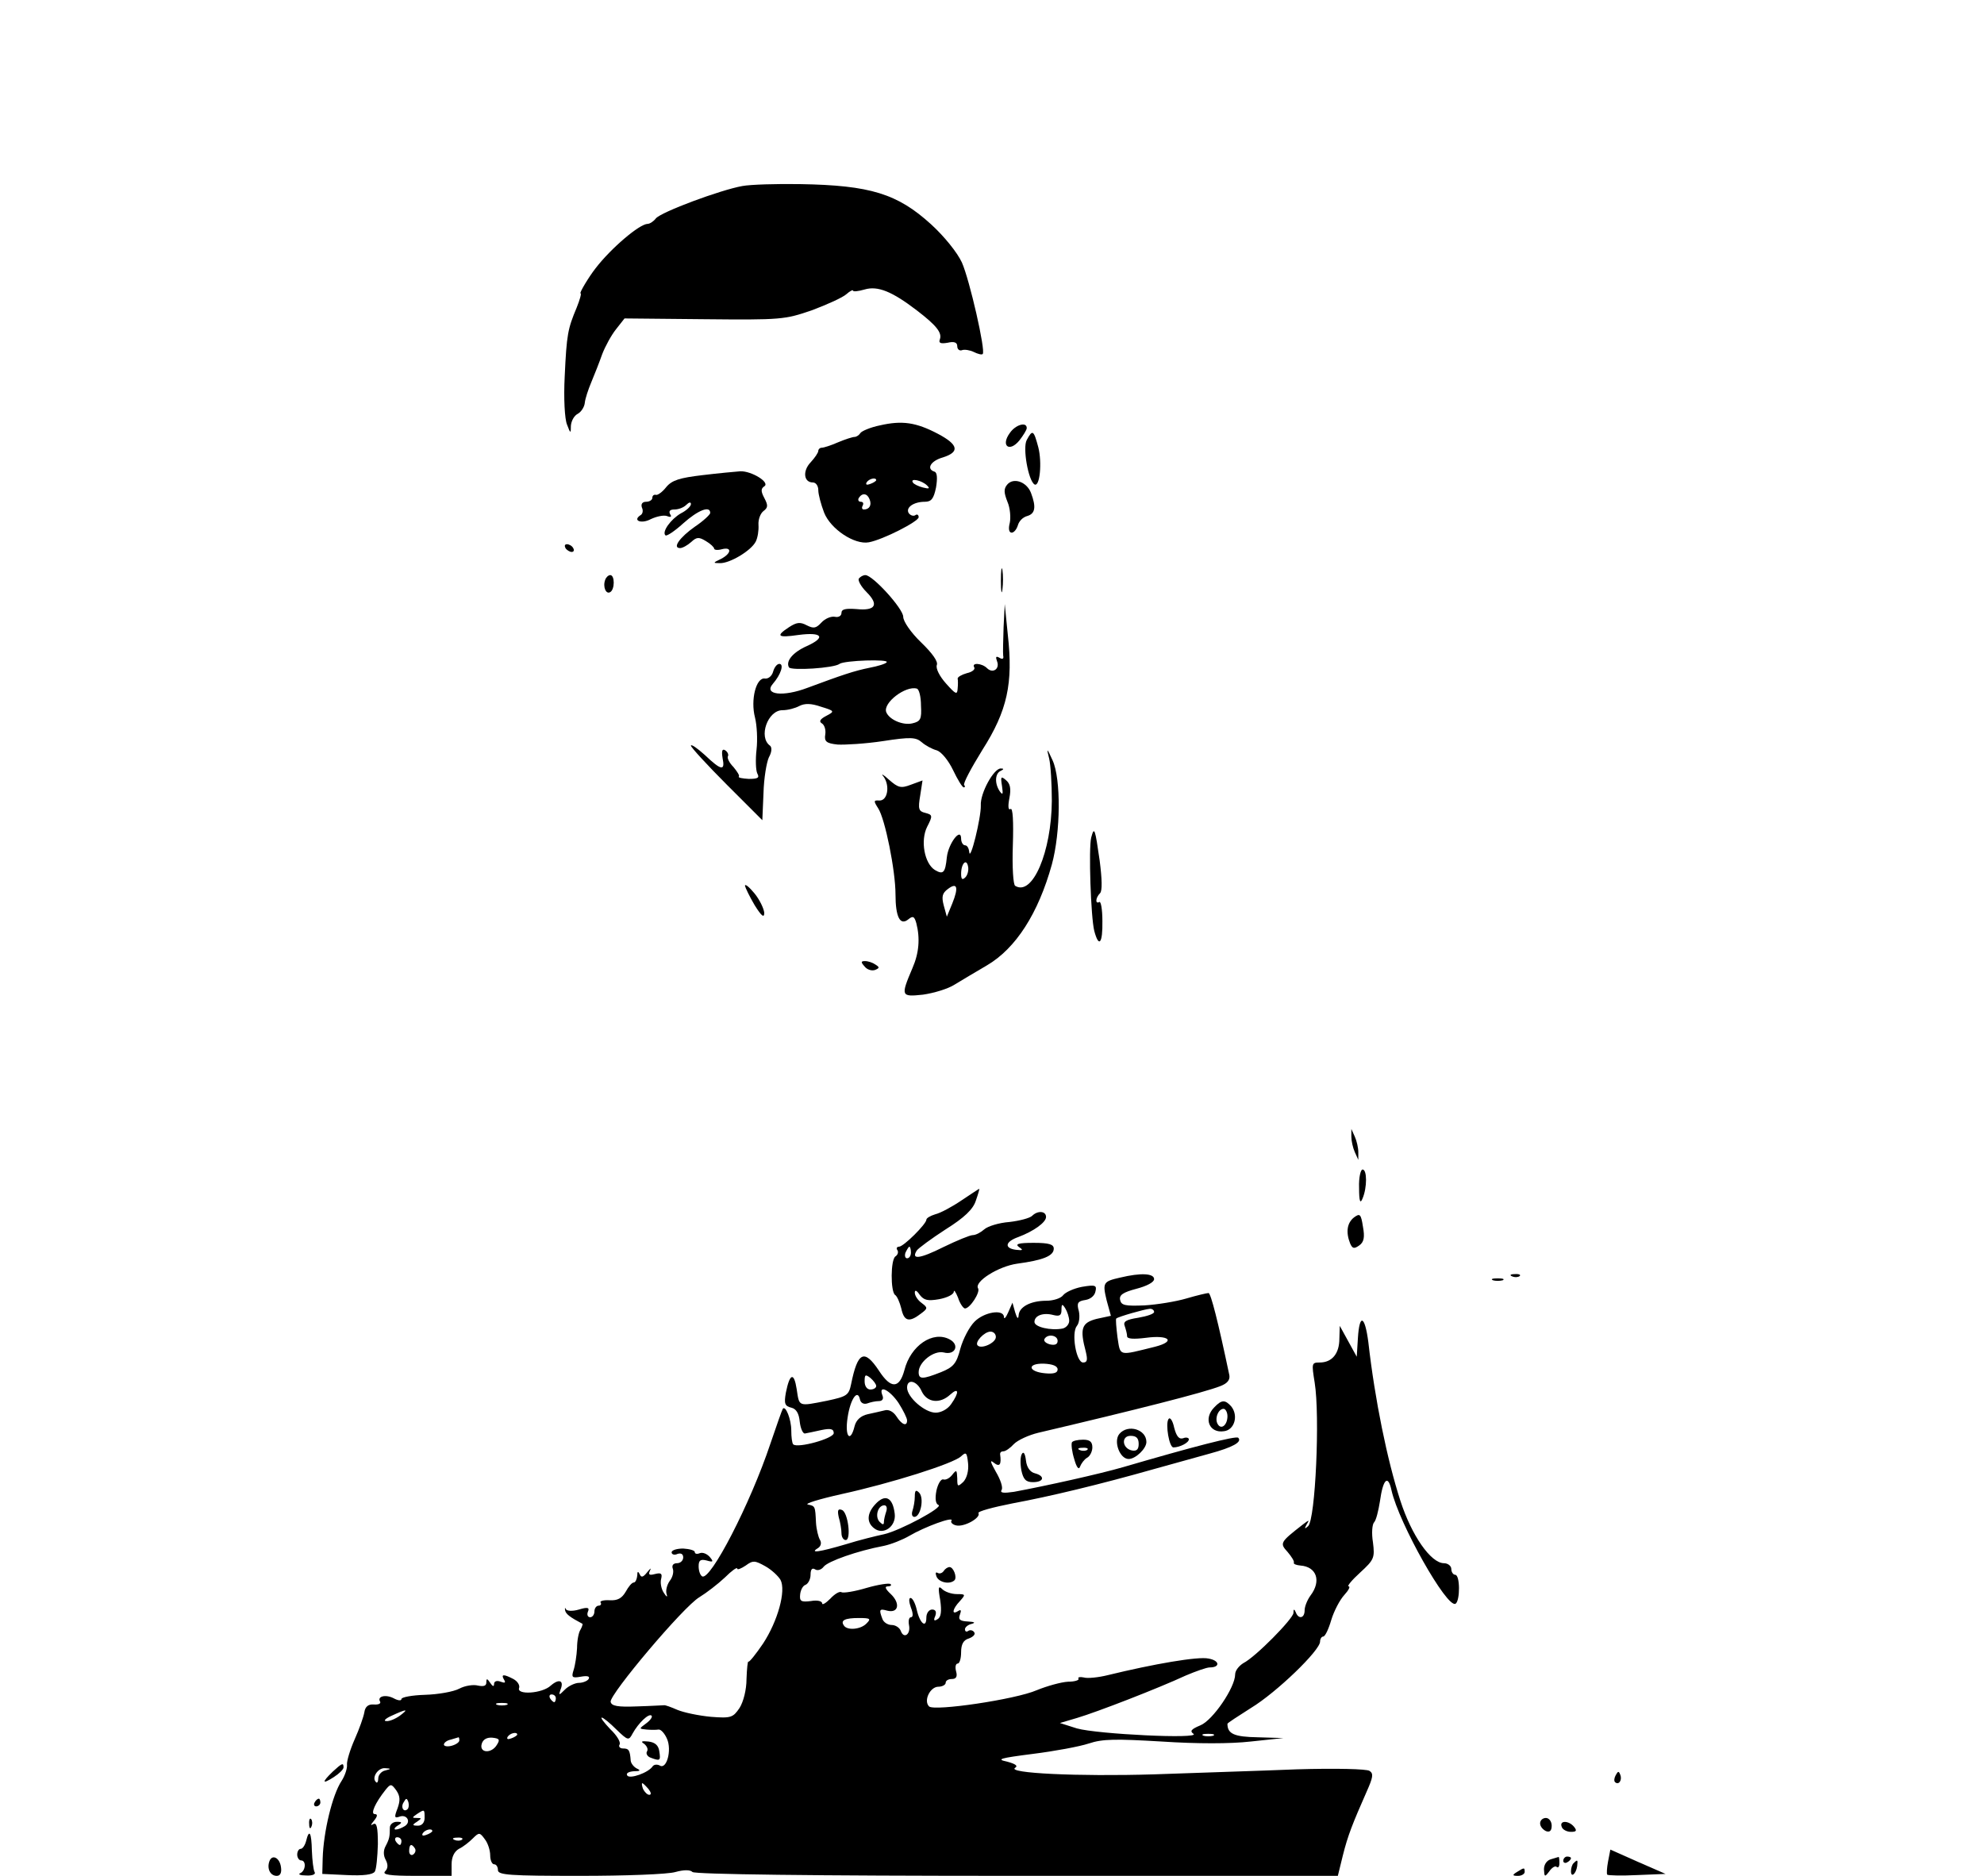 <?xml version="1.0" standalone="no"?>
<!DOCTYPE svg PUBLIC "-//W3C//DTD SVG 20010904//EN"
 "http://www.w3.org/TR/2001/REC-SVG-20010904/DTD/svg10.dtd">
<svg version="1.0" xmlns="http://www.w3.org/2000/svg"
 width="514pt" height="486pt" viewBox="0 0 514 486"
 preserveAspectRatio="xMidYMid meet">

<g transform="translate(0,486) scale(0.1,-0.1)"
fill="#000000" stroke="none">
<path d="M1923 4378 c-56 -10 -210 -67 -224 -84 -6 -8 -16 -14 -21 -14 -21 0
-95 -63 -135 -115 -18 -23 -43 -65 -39 -65 3 0 -2 -17 -10 -37 -23 -55 -26
-69 -31 -178 -3 -57 0 -111 6 -125 9 -24 10 -24 10 -3 1 12 8 26 18 31 9 5 17
18 18 28 1 11 9 35 17 54 8 19 21 52 28 72 8 21 24 50 36 65 l22 28 206 -2
c200 -2 209 -1 279 23 40 15 80 33 90 42 9 8 17 12 17 9 0 -3 13 -2 30 3 34
10 71 -5 135 -54 51 -39 66 -58 60 -75 -4 -10 2 -12 20 -9 17 4 25 1 25 -9 0
-8 6 -13 13 -10 6 2 20 0 30 -5 10 -5 21 -8 23 -5 8 8 -34 192 -54 237 -12 26
-46 68 -80 99 -87 79 -157 101 -339 104 -61 1 -129 -1 -150 -5z"/>
<path d="M2280 3758 c-25 -5 -48 -15 -51 -20 -3 -5 -10 -10 -15 -10 -5 0 -24
-6 -43 -14 -18 -8 -37 -14 -42 -14 -5 0 -9 -4 -9 -8 0 -5 -9 -18 -20 -30 -21
-22 -18 -52 6 -52 8 0 14 -9 14 -20 0 -11 7 -37 15 -58 17 -43 79 -84 116 -77
37 7 129 54 129 65 0 6 -4 9 -9 5 -5 -3 -13 0 -17 6 -8 14 13 29 42 29 17 0
23 8 29 37 4 24 3 39 -4 41 -22 7 -10 28 22 37 44 14 40 33 -13 61 -57 30 -93
35 -150 22z m-10 -142 c0 -2 -7 -7 -16 -10 -8 -3 -12 -2 -9 4 6 10 25 14 25 6z
m132 -14 c8 -8 5 -9 -11 -5 -12 3 -24 9 -26 13 -8 12 23 6 37 -8z m-149 -36
c6 -15 -1 -26 -15 -26 -5 0 -6 5 -3 10 3 6 1 10 -5 10 -6 0 -8 5 -5 10 9 14
22 12 28 -4z"/>
<path d="M2616 3738 c-24 -33 -1 -51 25 -19 10 13 19 27 19 32 0 17 -29 9 -44
-13z"/>
<path d="M2660 3720 c-11 -20 4 -105 20 -115 14 -8 20 57 10 96 -12 45 -15 47
-30 19z"/>
<path d="M1820 3629 c-59 -7 -79 -13 -94 -31 -10 -13 -23 -22 -27 -20 -5 1 -9
-2 -9 -8 0 -5 -7 -10 -16 -10 -10 0 -14 -6 -11 -15 4 -8 2 -17 -4 -20 -21 -14
3 -23 27 -10 15 7 33 11 42 8 10 -4 13 -2 8 5 -4 8 0 12 11 12 11 0 24 5 31
12 7 7 12 8 12 2 0 -6 -12 -17 -26 -24 -26 -15 -50 -48 -40 -57 3 -3 24 11 46
31 38 34 70 47 70 27 0 -4 -18 -21 -39 -35 -40 -28 -60 -56 -39 -56 6 0 19 7
29 16 14 13 20 13 38 2 12 -7 21 -16 21 -19 0 -4 9 -5 20 -2 27 7 25 -11 -2
-25 -21 -10 -22 -11 -3 -11 25 -1 81 32 93 56 5 10 8 29 7 43 -1 14 5 30 13
36 12 9 12 15 2 34 -9 17 -9 24 0 30 16 10 -33 40 -62 39 -13 -1 -57 -5 -98
-10z"/>
<path d="M2609 3604 c-9 -11 -8 -21 1 -44 7 -16 9 -41 6 -55 -4 -15 -2 -25 5
-25 6 0 13 9 16 19 3 11 13 21 24 24 21 6 24 23 10 60 -11 29 -46 41 -62 21z"/>
<path d="M1465 3440 c3 -5 11 -10 16 -10 6 0 7 5 4 10 -3 6 -11 10 -16 10 -6
0 -7 -4 -4 -10z"/>
<path d="M2593 3355 c0 -27 2 -38 4 -22 2 15 2 37 0 50 -2 12 -4 0 -4 -28z"/>
<path d="M1568 3358 c-7 -18 2 -39 13 -32 12 7 12 44 0 44 -5 0 -11 -6 -13
-12z"/>
<path d="M2225 3361 c-3 -5 6 -21 20 -35 33 -33 23 -49 -26 -44 -28 2 -39 0
-39 -10 0 -8 -8 -12 -17 -10 -10 2 -26 -5 -35 -15 -14 -15 -20 -16 -38 -7 -17
9 -26 8 -46 -5 -35 -23 -30 -28 25 -20 61 8 72 -6 21 -29 -36 -16 -55 -39 -46
-55 6 -9 117 -2 131 9 12 9 131 13 122 4 -3 -4 -23 -10 -44 -14 -40 -8 -72
-19 -161 -52 -63 -24 -114 -18 -90 10 21 24 30 52 17 52 -6 0 -13 -9 -16 -20
-3 -11 -12 -19 -21 -18 -23 4 -38 -55 -26 -101 5 -20 7 -57 4 -83 -3 -26 -2
-54 2 -62 6 -11 2 -14 -22 -14 -17 1 -28 3 -26 6 3 2 -4 13 -14 25 -11 11 -17
24 -14 28 2 4 -1 11 -7 15 -8 5 -10 -1 -7 -20 7 -34 -3 -33 -46 8 -20 18 -36
29 -36 24 0 -4 42 -50 93 -101 l92 -92 3 70 c1 39 8 80 14 93 8 14 8 26 3 30
-31 22 -6 92 32 92 14 0 33 5 44 11 14 7 30 7 56 -2 36 -11 36 -12 13 -24 -15
-8 -19 -14 -11 -19 7 -4 11 -17 9 -29 -3 -18 3 -23 32 -26 19 -1 72 2 118 9
71 11 85 10 100 -3 9 -8 27 -18 39 -21 12 -4 30 -26 42 -51 12 -25 24 -45 28
-45 3 0 4 3 1 6 -4 3 18 44 47 91 65 102 80 173 66 298 l-8 80 -3 -60 c-1 -33
-2 -66 -1 -74 2 -8 -2 -10 -10 -5 -9 5 -10 2 -6 -9 8 -20 -11 -33 -26 -18 -13
13 -41 15 -33 2 3 -5 -5 -12 -19 -15 -14 -4 -24 -10 -24 -14 1 -4 1 -16 0 -26
-1 -17 -5 -15 -30 13 -17 19 -27 39 -24 48 4 9 -12 31 -41 59 -26 25 -46 54
-46 66 0 21 -79 108 -98 108 -6 0 -13 -4 -17 -9z m161 -329 c2 -35 -1 -41 -22
-46 -24 -6 -60 9 -68 29 -9 24 50 69 79 61 6 -1 11 -21 11 -44z"/>
<path d="M2718 2895 c4 -16 7 -66 7 -110 -1 -132 -50 -248 -95 -220 -5 3 -8
48 -6 105 2 62 0 98 -6 94 -6 -4 -7 7 -3 28 5 25 2 38 -9 47 -13 11 -14 9 -10
-16 3 -21 2 -24 -6 -13 -14 21 -12 47 3 53 8 4 8 6 0 6 -18 1 -54 -64 -52 -96
1 -31 -28 -149 -30 -120 -1 9 -5 17 -11 17 -5 0 -10 8 -10 17 0 31 -33 -12
-37 -48 -4 -40 -9 -46 -31 -33 -27 17 -38 76 -20 112 15 29 14 31 -5 36 -17 4
-19 10 -13 45 l6 39 -30 -11 c-26 -10 -33 -8 -57 13 -15 14 -22 17 -14 8 17
-23 11 -63 -11 -62 -15 1 -15 -1 -3 -20 18 -27 45 -162 45 -223 0 -59 12 -82
33 -65 12 10 16 8 21 -10 10 -39 7 -77 -10 -116 -31 -73 -30 -75 27 -69 28 4
65 15 82 26 18 11 55 33 84 50 75 44 133 135 168 261 23 84 24 222 2 270 -15
33 -16 33 -9 5z m-217 -308 c-8 -8 -11 -5 -11 9 0 27 14 41 18 19 2 -9 -1 -22
-7 -28z m-34 -68 l-14 -34 -8 29 c-6 23 -4 32 11 43 24 18 28 4 11 -38z"/>
<path d="M2827 2690 c-7 -27 -1 -207 8 -242 12 -45 22 -32 21 26 0 30 -4 52
-8 49 -11 -6 -10 11 2 23 6 6 5 37 -1 84 -12 84 -14 90 -22 60z"/>
<path d="M1930 2565 c1 -5 12 -28 25 -50 18 -29 25 -34 25 -20 -1 11 -12 34
-25 50 -14 17 -25 26 -25 20z"/>
<path d="M2240 2356 c6 -8 18 -12 27 -9 12 5 12 7 1 14 -7 5 -19 9 -27 9 -11
0 -11 -3 -1 -14z"/>
<path d="M3501 1915 c0 -11 4 -29 9 -40 l9 -20 0 20 c0 11 -4 29 -9 40 l-9 20
0 -20z"/>
<path d="M3521 1783 c0 -36 3 -43 9 -28 12 28 12 75 0 75 -5 0 -10 -21 -9 -47z"/>
<path d="M2491 1750 c-25 -17 -55 -33 -68 -36 -13 -4 -23 -10 -23 -14 0 -11
-59 -70 -71 -70 -5 0 -8 -4 -4 -9 3 -5 1 -12 -5 -16 -13 -8 -13 -92 -1 -100 5
-3 12 -19 16 -35 7 -33 20 -37 50 -14 19 14 19 16 3 28 -10 7 -18 19 -18 27 0
8 5 6 13 -6 11 -14 21 -16 50 -11 21 4 37 12 38 19 0 7 5 0 11 -15 5 -16 14
-28 18 -28 13 0 40 42 34 52 -11 17 52 57 101 64 67 9 95 20 95 39 0 11 -12
15 -52 15 -40 0 -49 -3 -38 -11 12 -8 10 -9 -8 -7 -31 4 -28 21 6 33 40 15 72
38 72 52 0 16 -22 17 -36 3 -6 -6 -33 -13 -59 -16 -27 -2 -56 -11 -65 -19 -9
-8 -22 -15 -30 -15 -7 0 -41 -14 -76 -31 -62 -31 -84 -33 -69 -9 4 6 38 31 75
55 48 30 71 52 78 74 6 17 10 31 9 31 -1 0 -22 -14 -46 -30z m-131 -135 c0 -8
-4 -15 -10 -15 -5 0 -7 7 -4 15 4 8 8 15 10 15 2 0 4 -7 4 -15z"/>
<path d="M3508 1706 c-18 -14 -22 -38 -10 -68 6 -13 10 -14 23 -5 13 9 15 22
10 49 -5 33 -8 35 -23 24z"/>
<path d="M2902 1550 c-44 -10 -46 -13 -35 -59 l11 -40 -37 -8 c-39 -10 -44
-25 -28 -85 5 -21 4 -28 -7 -28 -18 0 -31 77 -16 95 6 7 8 24 5 38 -6 21 -3
26 17 29 13 2 24 11 26 22 4 16 0 18 -35 12 -21 -4 -43 -14 -49 -22 -6 -8 -26
-14 -43 -14 -41 0 -71 -16 -72 -38 -1 -11 -4 -8 -9 8 l-7 25 -11 -25 c-6 -14
-11 -19 -11 -12 -1 21 -51 13 -76 -12 -14 -14 -30 -45 -37 -70 -10 -39 -18
-48 -50 -61 -48 -19 -58 -19 -58 0 0 26 39 57 65 51 30 -8 42 20 15 34 -43 23
-101 -16 -117 -80 -13 -48 -35 -49 -66 -1 -38 57 -55 49 -72 -35 -6 -29 -11
-32 -62 -43 -76 -15 -72 -16 -79 30 -7 45 -18 41 -28 -9 -5 -28 -3 -35 14 -39
13 -3 20 -15 22 -37 2 -17 8 -30 13 -30 6 1 25 5 43 9 24 5 32 3 32 -8 0 -14
-94 -40 -105 -29 -3 3 -5 19 -5 36 0 29 -15 66 -22 56 -2 -3 -16 -43 -32 -90
-52 -156 -156 -357 -177 -344 -5 3 -9 14 -9 26 0 16 5 19 21 15 17 -5 18 -3 8
9 -7 8 -18 13 -26 10 -7 -3 -13 -2 -13 3 0 4 -13 8 -30 9 -16 0 -30 -4 -30
-10 0 -5 7 -8 15 -4 9 3 15 0 15 -9 0 -8 -7 -15 -16 -15 -10 0 -14 -6 -11 -14
3 -8 0 -22 -8 -32 -7 -10 -11 -25 -8 -34 3 -9 0 -8 -7 3 -7 10 -10 27 -7 37 3
13 0 16 -16 12 -15 -4 -18 -2 -13 9 4 8 1 6 -7 -4 -11 -14 -16 -15 -20 -5 -4
8 -6 7 -6 -4 -1 -10 -5 -18 -9 -18 -5 0 -14 -11 -21 -24 -10 -17 -21 -23 -41
-22 -16 1 -27 -2 -24 -6 3 -4 0 -8 -5 -8 -6 0 -11 -7 -11 -15 0 -8 -5 -15 -11
-15 -6 0 -9 6 -6 14 5 11 0 13 -23 6 -17 -5 -31 -4 -34 1 -2 5 -3 4 -2 -3 2
-10 13 -18 45 -35 1 -1 -1 -8 -5 -15 -5 -7 -9 -29 -9 -48 -1 -19 -5 -45 -9
-57 -6 -19 -4 -21 19 -17 17 3 24 1 20 -6 -3 -5 -15 -10 -25 -10 -10 0 -27 -8
-36 -17 -16 -16 -17 -16 -12 -1 10 24 -3 30 -25 11 -22 -21 -90 -25 -82 -6 2
7 -4 17 -15 23 -25 13 -33 13 -24 -2 5 -8 2 -9 -9 -5 -10 4 -17 1 -17 -6 0 -8
-4 -6 -10 3 -8 12 -10 12 -10 1 0 -9 -7 -11 -22 -8 -11 3 -33 0 -48 -8 -15 -8
-55 -15 -89 -16 -33 -1 -61 -6 -61 -11 0 -5 -9 -4 -20 2 -21 11 -44 5 -35 -9
2 -5 -5 -8 -17 -7 -14 1 -22 -6 -24 -20 -2 -12 -13 -43 -25 -70 -12 -27 -21
-57 -20 -66 1 -9 -5 -28 -14 -42 -24 -36 -47 -132 -49 -201 l-1 -40 64 -3 c42
-2 67 1 72 9 4 6 7 38 8 71 0 44 -3 57 -12 52 -8 -5 -7 -2 2 9 9 11 10 17 2
17 -12 0 1 29 28 63 13 16 15 16 28 -2 10 -15 10 -26 3 -46 -9 -23 -8 -26 4
-22 20 8 32 -13 15 -24 -8 -5 -18 -9 -24 -9 -5 0 -3 5 5 10 13 8 12 10 -2 10
-10 0 -18 -7 -18 -15 0 -23 -1 -29 -11 -48 -6 -11 -6 -24 0 -35 7 -13 6 -23
-1 -30 -9 -9 11 -12 80 -12 l92 0 0 30 c0 19 7 33 19 40 11 5 27 18 36 27 16
16 18 16 31 -2 8 -10 14 -29 14 -42 0 -13 5 -23 10 -23 6 0 10 -7 10 -15 0
-13 30 -15 213 -15 116 0 228 4 247 10 22 6 38 6 44 0 6 -6 306 -10 841 -10
l831 0 13 53 c13 52 25 82 62 166 16 36 18 46 7 53 -7 5 -88 7 -188 4 -96 -4
-263 -9 -370 -13 -198 -6 -383 3 -360 17 8 5 1 10 -21 16 -29 6 -19 9 67 20
56 7 121 19 145 27 36 12 70 12 189 5 91 -6 177 -6 230 0 l85 9 -66 2 c-62 1
-79 9 -79 35 0 2 28 20 61 41 66 40 179 149 179 172 0 7 4 13 8 13 5 0 14 19
21 43 7 23 22 52 34 65 11 12 16 22 11 22 -5 0 8 16 30 36 36 33 38 38 33 78
-4 24 -2 47 3 52 5 5 11 29 15 54 8 58 21 71 30 29 19 -85 144 -307 166 -294
12 8 12 75 -1 75 -5 0 -10 7 -10 15 0 8 -9 15 -19 15 -34 0 -84 72 -113 162
-34 105 -66 261 -83 411 -9 69 -23 75 -27 10 l-3 -48 -22 40 -22 40 -1 -33 c0
-39 -19 -62 -51 -62 -21 0 -21 -2 -13 -52 14 -86 2 -355 -17 -372 -9 -8 -10
-7 -4 4 8 13 7 13 -10 0 -59 -46 -60 -48 -39 -71 10 -12 18 -24 16 -28 -1 -3
6 -6 17 -7 42 -3 55 -40 26 -78 -8 -11 -15 -28 -15 -38 0 -21 -16 -24 -23 -5
-4 9 -6 9 -6 -2 -1 -15 -98 -114 -130 -130 -11 -7 -21 -19 -21 -29 0 -34 -58
-119 -90 -132 -24 -10 -28 -15 -18 -22 20 -14 -249 -1 -302 14 l-44 14 44 13
c51 15 211 77 282 110 26 11 54 21 62 21 28 0 26 18 -3 23 -27 6 -142 -14
-261 -43 -24 -6 -53 -9 -62 -6 -10 2 -16 1 -14 -3 3 -4 -10 -8 -27 -8 -18 -1
-54 -11 -81 -22 -55 -24 -266 -55 -279 -42 -15 15 3 51 24 51 10 0 19 5 19 10
0 6 7 10 16 10 11 0 15 6 11 20 -3 11 -1 20 4 20 5 0 9 13 9 29 0 21 6 32 20
36 11 4 18 11 14 16 -3 5 -10 7 -15 4 -5 -4 -9 -2 -9 4 0 5 8 12 18 14 10 3 7
5 -10 6 -21 1 -26 5 -21 18 4 11 3 14 -5 9 -17 -11 -15 5 5 26 15 17 15 18 -8
18 -14 0 -31 6 -38 13 -10 10 -11 4 -5 -29 4 -29 2 -44 -7 -49 -9 -6 -11 -3
-6 8 4 11 1 17 -8 17 -8 0 -15 -9 -15 -21 0 -29 -17 -15 -25 21 -4 17 -11 30
-16 30 -5 0 -4 -11 1 -25 6 -15 6 -25 0 -25 -5 0 -7 -9 -5 -20 5 -24 -13 -37
-21 -16 -3 9 -14 16 -24 16 -10 0 -21 7 -24 16 -9 24 -8 27 13 21 29 -7 34 19
9 43 -14 13 -17 20 -8 20 7 0 11 3 7 6 -3 3 -31 -1 -62 -10 -30 -9 -60 -14
-65 -11 -5 3 -18 -5 -29 -17 -12 -12 -21 -17 -21 -12 0 6 -13 9 -29 6 -25 -3
-30 -1 -28 17 1 11 7 23 14 25 7 3 13 15 13 26 0 14 4 19 12 14 6 -4 16 -1 22
7 11 14 87 41 156 54 19 4 49 16 66 26 39 23 117 52 109 39 -3 -4 3 -10 12
-12 21 -5 65 20 58 32 -3 4 37 15 88 25 97 18 226 49 367 89 47 13 112 31 144
40 59 16 85 30 74 41 -5 6 -120 -24 -298 -76 -62 -18 -202 -49 -283 -64 -27
-4 -37 -3 -32 5 4 6 -3 27 -15 47 -14 25 -16 32 -6 24 16 -13 21 -6 17 22 0 4
3 7 9 7 5 0 17 8 27 19 10 10 38 23 63 29 251 59 429 104 472 121 18 7 25 16
23 28 -29 138 -48 213 -54 213 -4 0 -30 -6 -57 -14 -27 -8 -76 -16 -109 -18
-50 -2 -60 0 -63 14 -3 13 8 20 42 29 27 7 46 17 46 25 0 15 -34 17 -88 4z
m-132 -112 c0 -9 -8 -18 -17 -20 -31 -6 -73 4 -73 17 0 17 23 25 49 18 16 -4
21 -1 21 13 0 16 2 17 10 4 5 -8 10 -23 10 -32z m220 23 c0 -5 -18 -11 -41
-15 -32 -5 -40 -10 -35 -22 3 -9 6 -20 6 -26 0 -7 17 -8 49 -4 60 8 78 -9 24
-23 -97 -24 -90 -26 -98 25 -3 25 -5 47 -3 48 6 5 73 24 86 25 6 1 12 -3 12
-8z m-410 -65 c0 -15 -37 -32 -47 -22 -9 8 17 36 33 36 8 0 14 -6 14 -14z
m160 -10 c0 -9 -7 -12 -20 -9 -11 3 -17 9 -14 14 8 14 34 10 34 -5z m0 -74 c0
-9 -10 -12 -32 -10 -45 4 -48 26 -4 25 23 -1 36 -6 36 -15z m-470 -43 c0 -5
-7 -9 -15 -9 -9 0 -15 9 -15 21 0 18 2 19 15 9 8 -7 15 -16 15 -21z m118 -14
c14 -29 47 -33 74 -8 22 20 24 6 2 -25 -9 -13 -26 -22 -40 -22 -28 0 -74 40
-74 65 0 24 26 18 38 -10z m-60 -30 c12 -19 22 -39 22 -45 0 -17 -14 -11 -28
11 -8 12 -20 18 -30 15 -9 -2 -29 -7 -44 -10 -18 -4 -30 -15 -34 -31 -11 -45
-26 -27 -18 23 7 47 26 75 32 46 2 -9 10 -13 19 -10 8 3 21 6 30 6 9 0 13 6 9
15 -11 29 19 14 42 -20z m168 -204 c-15 -14 -16 -13 -16 9 -1 22 -2 23 -13 9
-7 -9 -17 -14 -23 -12 -6 2 -14 -11 -18 -29 -4 -21 -2 -34 5 -37 16 -5 -100
-67 -141 -76 -19 -4 -64 -15 -99 -26 -68 -20 -95 -24 -72 -10 8 5 10 14 5 22
-4 7 -9 27 -10 44 -2 43 -2 43 -21 47 -10 2 29 14 87 27 128 28 290 79 310 98
13 12 15 10 18 -18 2 -19 -3 -38 -12 -48z m-474 -254 c15 -28 -7 -107 -45
-165 -19 -28 -36 -49 -38 -47 -2 2 -4 -18 -5 -45 0 -28 -8 -59 -18 -75 -17
-25 -22 -27 -74 -23 -32 3 -70 11 -87 18 -16 7 -32 13 -35 12 -3 0 -34 -2 -70
-3 -50 -2 -66 1 -68 12 -3 19 189 247 230 271 18 11 48 34 66 51 17 17 32 28
32 23 0 -4 10 0 22 8 19 14 24 13 51 -2 16 -9 33 -25 39 -35z m223 -113 c-15
-16 -51 -19 -59 -5 -9 13 3 19 39 19 30 0 32 -2 20 -14z m-805 -194 c0 -5 -2
-10 -4 -10 -3 0 -8 5 -11 10 -3 6 -1 10 4 10 6 0 11 -4 11 -10z m-127 -17 c-7
-2 -19 -2 -25 0 -7 3 -2 5 12 5 14 0 19 -2 13 -5z m-277 -28 c-11 -8 -27 -15
-35 -14 -9 0 -2 7 14 14 39 18 45 18 21 0z m638 -20 c-19 -14 -19 -14 1 -16
11 -1 25 -1 31 0 6 1 16 -10 22 -24 13 -29 -1 -81 -19 -69 -6 3 -14 3 -18 -2
-11 -17 -60 -34 -66 -24 -4 6 4 10 17 11 16 0 19 2 8 7 -8 4 -15 13 -16 20 -2
28 -5 32 -20 32 -8 0 -12 5 -9 10 4 6 -7 24 -24 40 -16 17 -26 30 -22 30 4 0
21 -14 38 -31 30 -29 32 -29 42 -10 15 27 42 53 49 46 3 -3 -3 -12 -14 -20z
m-334 -29 c0 -2 -7 -7 -16 -10 -8 -3 -12 -2 -9 4 6 10 25 14 25 6z m1803 -3
c-7 -2 -19 -2 -25 0 -7 3 -2 5 12 5 14 0 19 -2 13 -5z m-1953 -12 c0 -5 -9
-11 -20 -14 -11 -3 -20 -1 -20 3 0 5 8 11 18 13 9 3 18 5 20 6 1 0 2 -3 2 -8z
m97 -12 c-14 -23 -46 -21 -39 3 3 11 13 17 27 16 19 -2 21 -5 12 -19z m-289
-66 c-10 -2 -18 -12 -18 -20 0 -9 -3 -14 -6 -10 -12 11 5 37 23 36 17 -1 17
-2 1 -6z m682 -48 c7 -9 8 -15 2 -15 -5 0 -12 7 -16 15 -3 8 -4 15 -2 15 2 0
9 -7 16 -15z m-624 -52 c-10 -10 -19 5 -10 18 6 11 8 11 12 0 2 -7 1 -15 -2
-18z m44 -23 c0 -12 -7 -20 -17 -20 -15 0 -16 2 -3 10 13 9 13 10 0 10 -13 0
-13 1 0 10 20 13 20 13 20 -10z m20 -34 c0 -2 -7 -7 -16 -10 -8 -3 -12 -2 -9
4 6 10 25 14 25 6z m-80 -26 c0 -5 -2 -10 -4 -10 -3 0 -8 5 -11 10 -3 6 -1 10
4 10 6 0 11 -4 11 -10z m157 4 c-3 -3 -12 -4 -19 -1 -8 3 -5 6 6 6 11 1 17 -2
13 -5z m-122 -23 c3 -5 1 -12 -5 -16 -5 -3 -10 1 -10 9 0 18 6 21 15 7z"/>
<path d="M2370 983 c0 -12 -3 -28 -6 -37 -3 -9 -1 -16 5 -16 16 0 26 49 12 63
-8 8 -11 6 -11 -10z"/>
<path d="M2267 962 c-21 -23 -22 -46 -3 -61 24 -20 58 4 54 37 -5 43 -25 53
-51 24z m29 -18 c-3 -9 -6 -21 -6 -27 0 -8 -3 -8 -11 0 -13 13 -5 43 12 43 6
0 8 -7 5 -16z"/>
<path d="M2173 929 c4 -13 7 -32 7 -41 0 -10 5 -18 11 -18 15 0 6 73 -10 78
-10 4 -12 -1 -8 -19z"/>
<path d="M1669 342 c7 -6 11 -14 7 -20 -3 -5 1 -13 10 -16 24 -9 26 -8 22 17
-2 15 -11 23 -28 25 -18 2 -21 0 -11 -6z"/>
<path d="M3918 1553 c7 -3 16 -2 19 1 4 3 -2 6 -13 5 -11 0 -14 -3 -6 -6z"/>
<path d="M3868 1543 c6 -2 18 -2 25 0 6 3 1 5 -13 5 -14 0 -19 -2 -12 -5z"/>
<path d="M3146 1214 c-29 -29 -13 -68 25 -62 27 3 38 40 19 64 -16 18 -25 18
-44 -2z m34 -23 c0 -23 -16 -36 -25 -21 -9 14 1 40 15 40 5 0 10 -9 10 -19z"/>
<path d="M3027 1183 c-8 -13 2 -73 13 -73 16 0 40 12 40 21 0 4 -7 6 -14 3
-11 -4 -18 4 -24 27 -4 19 -11 29 -15 22z"/>
<path d="M2900 1145 c-16 -19 1 -65 24 -65 18 0 46 27 46 44 0 33 -48 47 -70
21z m50 -26 c0 -14 -5 -19 -17 -17 -26 5 -29 38 -4 38 15 0 21 -6 21 -21z"/>
<path d="M2777 1123 c-2 -5 0 -24 6 -43 6 -22 12 -29 15 -20 3 8 11 19 18 23
8 4 14 17 14 27 0 15 -7 20 -24 20 -14 0 -27 -3 -29 -7z m40 -19 c-3 -3 -12
-4 -19 -1 -8 3 -5 6 6 6 11 1 17 -2 13 -5z"/>
<path d="M2648 1094 c-5 -7 -5 -26 -2 -43 5 -24 12 -31 30 -31 29 0 32 16 5
23 -12 3 -21 15 -23 33 -2 17 -6 24 -10 18z"/>
<path d="M2445 790 c-4 -6 -11 -8 -16 -5 -5 3 -6 -1 -3 -9 6 -16 35 -22 47
-10 7 8 -3 34 -13 34 -5 0 -12 -5 -15 -10z"/>
<path d="M862 270 c-29 -28 -28 -34 3 -14 14 9 25 20 25 25 0 13 -4 11 -28
-11z"/>
<path d="M4186 261 c-4 -7 -5 -15 -2 -18 9 -9 19 4 14 18 -4 11 -6 11 -12 0z"/>
<path d="M815 190 c-3 -5 -1 -10 4 -10 6 0 11 5 11 10 0 6 -2 10 -4 10 -3 0
-8 -4 -11 -10z"/>
<path d="M801 134 c0 -11 3 -14 6 -6 3 7 2 16 -1 19 -3 4 -6 -2 -5 -13z"/>
<path d="M3990 136 c0 -8 7 -16 15 -20 10 -4 15 1 15 14 0 11 -7 20 -15 20 -8
0 -15 -6 -15 -14z"/>
<path d="M4046 127 c2 -7 13 -13 24 -13 14 0 16 3 8 13 -14 17 -39 17 -32 0z"/>
<path d="M793 90 c-3 -11 -9 -20 -14 -20 -5 0 -9 -7 -9 -15 0 -8 5 -15 10 -15
14 0 12 -27 -2 -33 -7 -3 0 -6 15 -6 16 -1 26 3 22 9 -3 5 -6 30 -7 55 -1 48
-7 58 -15 25z"/>
<path d="M4166 37 c-3 -16 -4 -32 -2 -34 2 -2 37 -3 77 -1 l74 3 -71 31 -72
32 -6 -31z"/>
<path d="M698 38 c-7 -19 2 -38 19 -38 9 0 13 8 11 22 -3 25 -23 35 -30 16z"/>
<path d="M4018 43 c-11 -3 -18 -14 -18 -26 1 -20 2 -21 14 -5 7 10 16 15 19
11 4 -3 7 1 7 10 0 10 -1 16 -2 16 -2 -1 -11 -3 -20 -6z"/>
<path d="M4050 39 c0 -5 5 -7 10 -4 6 3 10 8 10 11 0 2 -4 4 -10 4 -5 0 -10
-5 -10 -11z"/>
<path d="M4077 33 c-4 -3 -7 -13 -7 -21 0 -18 13 -7 16 13 2 17 1 18 -9 8z"/>
<path d="M3930 10 c-13 -8 -12 -10 3 -10 9 0 17 5 17 10 0 12 -1 12 -20 0z"/>
</g>
</svg>
